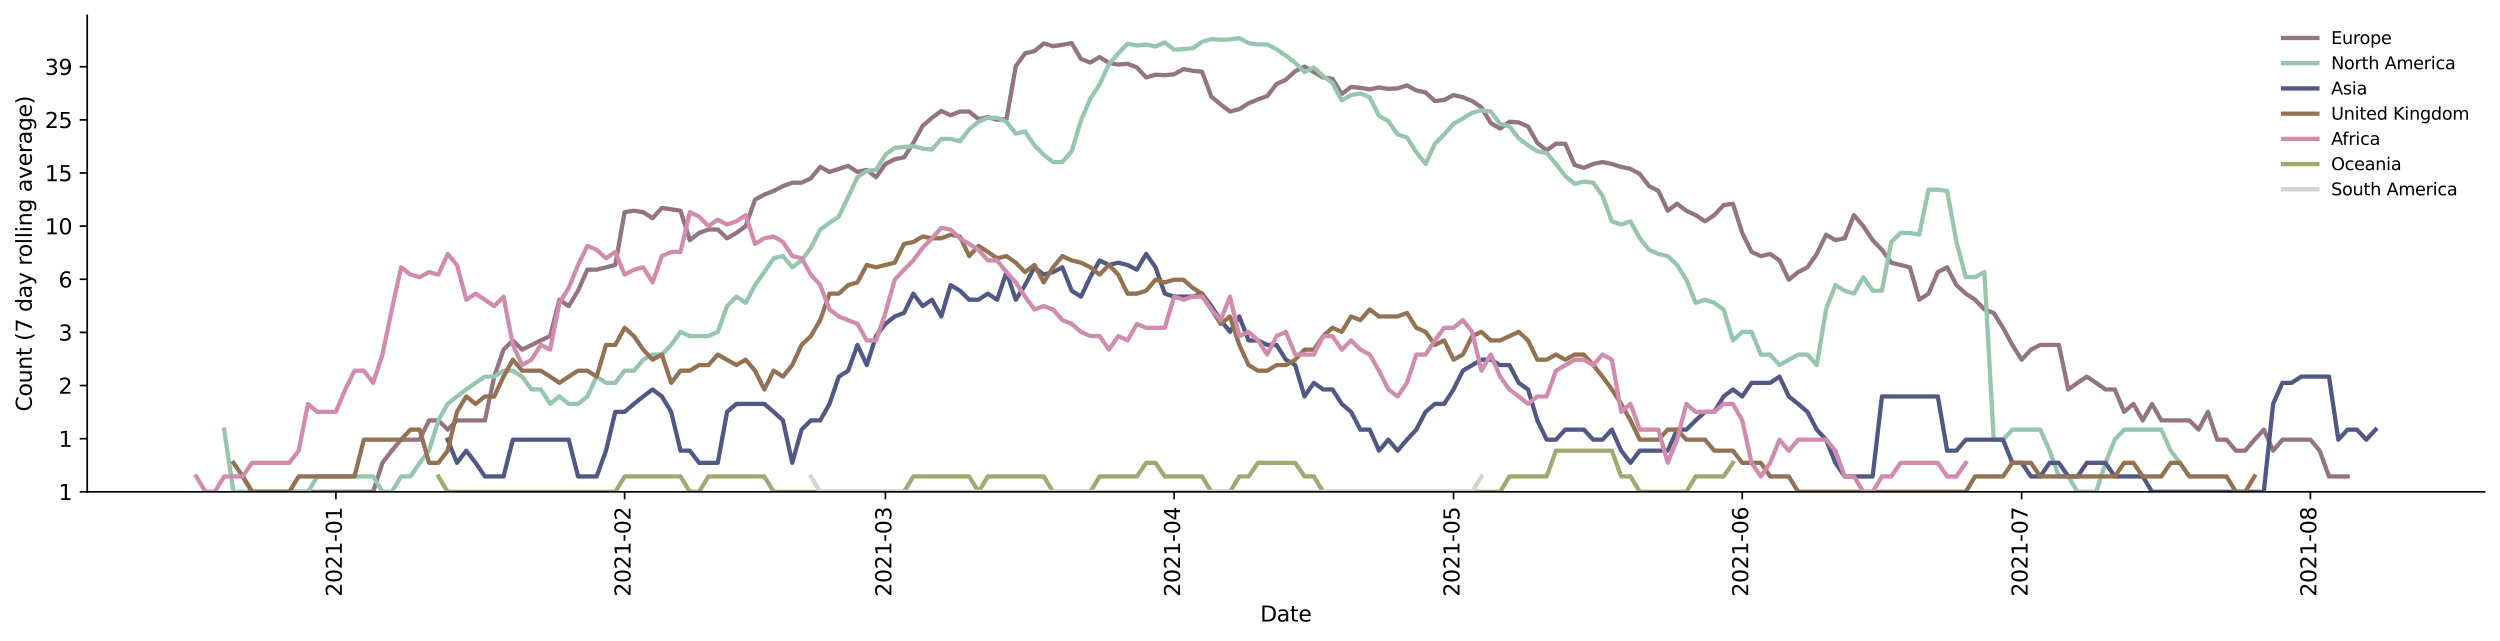 <?xml version="1.0" encoding="utf-8" standalone="no"?>
<!DOCTYPE svg PUBLIC "-//W3C//DTD SVG 1.1//EN"
  "http://www.w3.org/Graphics/SVG/1.1/DTD/svg11.dtd">
<svg height="298.621pt" version="1.1" viewBox="0 0 1163.803 298.621" width="1163.803pt" xmlns="http://www.w3.org/2000/svg" xmlns:xlink="http://www.w3.org/1999/xlink">
 <defs>
  <style type="text/css">*{stroke-linecap:butt;stroke-linejoin:round;}</style>
 </defs>
 <g id="figure_1">
  <g id="patch_1">
   <path d="M 0 298.621 
L 1163.803 298.621 
L 1163.803 0 
L 0 0 
z
" style="fill:#ffffff;"/>
  </g>
  <g id="axes_1">
   <g id="patch_2">
    <path d="M 40.603 228.96 
L 1156.603 228.96 
L 1156.603 7.2 
L 40.603 7.2 
z
" style="fill:#ffffff;"/>
   </g>
   <g id="matplotlib.axis_1">
    <g id="xtick_1">
     <g id="line2d_1">
      <defs>
       <path d="M 0 0 
L 0 3.5 
" id="mb7e68ff4e1" style="stroke:#000000;stroke-width:0.8;"/>
      </defs>
      <g>
       <use style="stroke:#000000;stroke-width:0.8;" x="156.365" xlink:href="#mb7e68ff4e1" y="228.96"/>
      </g>
     </g>
     <g id="text_1">
      <!-- 2021-01 -->
      <g transform="translate(159.125 277.743)rotate(-90)scale(0.1 -0.1)">
       <defs>
        <path d="M 1228 531 
L 3431 531 
L 3431 0 
L 469 0 
L 469 531 
Q 828 903 1448 1529 
Q 2069 2156 2228 2338 
Q 2531 2678 2651 2914 
Q 2772 3150 2772 3378 
Q 2772 3750 2511 3984 
Q 2250 4219 1831 4219 
Q 1534 4219 1204 4116 
Q 875 4013 500 3803 
L 500 4441 
Q 881 4594 1212 4672 
Q 1544 4750 1819 4750 
Q 2544 4750 2975 4387 
Q 3406 4025 3406 3419 
Q 3406 3131 3298 2873 
Q 3191 2616 2906 2266 
Q 2828 2175 2409 1742 
Q 1991 1309 1228 531 
z
" id="DejaVuSans-32" transform="scale(0.016)"/>
        <path d="M 2034 4250 
Q 1547 4250 1301 3770 
Q 1056 3291 1056 2328 
Q 1056 1369 1301 889 
Q 1547 409 2034 409 
Q 2525 409 2770 889 
Q 3016 1369 3016 2328 
Q 3016 3291 2770 3770 
Q 2525 4250 2034 4250 
z
M 2034 4750 
Q 2819 4750 3233 4129 
Q 3647 3509 3647 2328 
Q 3647 1150 3233 529 
Q 2819 -91 2034 -91 
Q 1250 -91 836 529 
Q 422 1150 422 2328 
Q 422 3509 836 4129 
Q 1250 4750 2034 4750 
z
" id="DejaVuSans-30" transform="scale(0.016)"/>
        <path d="M 794 531 
L 1825 531 
L 1825 4091 
L 703 3866 
L 703 4441 
L 1819 4666 
L 2450 4666 
L 2450 531 
L 3481 531 
L 3481 0 
L 794 0 
L 794 531 
z
" id="DejaVuSans-31" transform="scale(0.016)"/>
        <path d="M 313 2009 
L 1997 2009 
L 1997 1497 
L 313 1497 
L 313 2009 
z
" id="DejaVuSans-2d" transform="scale(0.016)"/>
       </defs>
       <use xlink:href="#DejaVuSans-32"/>
       <use x="63.623" xlink:href="#DejaVuSans-30"/>
       <use x="127.246" xlink:href="#DejaVuSans-32"/>
       <use x="190.869" xlink:href="#DejaVuSans-31"/>
       <use x="254.492" xlink:href="#DejaVuSans-2d"/>
       <use x="290.576" xlink:href="#DejaVuSans-30"/>
       <use x="354.199" xlink:href="#DejaVuSans-31"/>
      </g>
     </g>
    </g>
    <g id="xtick_2">
     <g id="line2d_2">
      <g>
       <use style="stroke:#000000;stroke-width:0.8;" x="290.771" xlink:href="#mb7e68ff4e1" y="228.96"/>
      </g>
     </g>
     <g id="text_2">
      <!-- 2021-02 -->
      <g transform="translate(293.53 277.743)rotate(-90)scale(0.1 -0.1)">
       <use xlink:href="#DejaVuSans-32"/>
       <use x="63.623" xlink:href="#DejaVuSans-30"/>
       <use x="127.246" xlink:href="#DejaVuSans-32"/>
       <use x="190.869" xlink:href="#DejaVuSans-31"/>
       <use x="254.492" xlink:href="#DejaVuSans-2d"/>
       <use x="290.576" xlink:href="#DejaVuSans-30"/>
       <use x="354.199" xlink:href="#DejaVuSans-32"/>
      </g>
     </g>
    </g>
    <g id="xtick_3">
     <g id="line2d_3">
      <g>
       <use style="stroke:#000000;stroke-width:0.8;" x="412.17" xlink:href="#mb7e68ff4e1" y="228.96"/>
      </g>
     </g>
     <g id="text_3">
      <!-- 2021-03 -->
      <g transform="translate(414.929 277.743)rotate(-90)scale(0.1 -0.1)">
       <defs>
        <path d="M 2597 2516 
Q 3050 2419 3304 2112 
Q 3559 1806 3559 1356 
Q 3559 666 3084 287 
Q 2609 -91 1734 -91 
Q 1441 -91 1130 -33 
Q 819 25 488 141 
L 488 750 
Q 750 597 1062 519 
Q 1375 441 1716 441 
Q 2309 441 2620 675 
Q 2931 909 2931 1356 
Q 2931 1769 2642 2001 
Q 2353 2234 1838 2234 
L 1294 2234 
L 1294 2753 
L 1863 2753 
Q 2328 2753 2575 2939 
Q 2822 3125 2822 3475 
Q 2822 3834 2567 4026 
Q 2313 4219 1838 4219 
Q 1578 4219 1281 4162 
Q 984 4106 628 3988 
L 628 4550 
Q 988 4650 1302 4700 
Q 1616 4750 1894 4750 
Q 2613 4750 3031 4423 
Q 3450 4097 3450 3541 
Q 3450 3153 3228 2886 
Q 3006 2619 2597 2516 
z
" id="DejaVuSans-33" transform="scale(0.016)"/>
       </defs>
       <use xlink:href="#DejaVuSans-32"/>
       <use x="63.623" xlink:href="#DejaVuSans-30"/>
       <use x="127.246" xlink:href="#DejaVuSans-32"/>
       <use x="190.869" xlink:href="#DejaVuSans-31"/>
       <use x="254.492" xlink:href="#DejaVuSans-2d"/>
       <use x="290.576" xlink:href="#DejaVuSans-30"/>
       <use x="354.199" xlink:href="#DejaVuSans-33"/>
      </g>
     </g>
    </g>
    <g id="xtick_4">
     <g id="line2d_4">
      <g>
       <use style="stroke:#000000;stroke-width:0.8;" x="546.575" xlink:href="#mb7e68ff4e1" y="228.96"/>
      </g>
     </g>
     <g id="text_4">
      <!-- 2021-04 -->
      <g transform="translate(549.335 277.743)rotate(-90)scale(0.1 -0.1)">
       <defs>
        <path d="M 2419 4116 
L 825 1625 
L 2419 1625 
L 2419 4116 
z
M 2253 4666 
L 3047 4666 
L 3047 1625 
L 3713 1625 
L 3713 1100 
L 3047 1100 
L 3047 0 
L 2419 0 
L 2419 1100 
L 313 1100 
L 313 1709 
L 2253 4666 
z
" id="DejaVuSans-34" transform="scale(0.016)"/>
       </defs>
       <use xlink:href="#DejaVuSans-32"/>
       <use x="63.623" xlink:href="#DejaVuSans-30"/>
       <use x="127.246" xlink:href="#DejaVuSans-32"/>
       <use x="190.869" xlink:href="#DejaVuSans-31"/>
       <use x="254.492" xlink:href="#DejaVuSans-2d"/>
       <use x="290.576" xlink:href="#DejaVuSans-30"/>
       <use x="354.199" xlink:href="#DejaVuSans-34"/>
      </g>
     </g>
    </g>
    <g id="xtick_5">
     <g id="line2d_5">
      <g>
       <use style="stroke:#000000;stroke-width:0.8;" x="676.645" xlink:href="#mb7e68ff4e1" y="228.96"/>
      </g>
     </g>
     <g id="text_5">
      <!-- 2021-05 -->
      <g transform="translate(679.404 277.743)rotate(-90)scale(0.1 -0.1)">
       <defs>
        <path d="M 691 4666 
L 3169 4666 
L 3169 4134 
L 1269 4134 
L 1269 2991 
Q 1406 3038 1543 3061 
Q 1681 3084 1819 3084 
Q 2600 3084 3056 2656 
Q 3513 2228 3513 1497 
Q 3513 744 3044 326 
Q 2575 -91 1722 -91 
Q 1428 -91 1123 -41 
Q 819 9 494 109 
L 494 744 
Q 775 591 1075 516 
Q 1375 441 1709 441 
Q 2250 441 2565 725 
Q 2881 1009 2881 1497 
Q 2881 1984 2565 2268 
Q 2250 2553 1709 2553 
Q 1456 2553 1204 2497 
Q 953 2441 691 2322 
L 691 4666 
z
" id="DejaVuSans-35" transform="scale(0.016)"/>
       </defs>
       <use xlink:href="#DejaVuSans-32"/>
       <use x="63.623" xlink:href="#DejaVuSans-30"/>
       <use x="127.246" xlink:href="#DejaVuSans-32"/>
       <use x="190.869" xlink:href="#DejaVuSans-31"/>
       <use x="254.492" xlink:href="#DejaVuSans-2d"/>
       <use x="290.576" xlink:href="#DejaVuSans-30"/>
       <use x="354.199" xlink:href="#DejaVuSans-35"/>
      </g>
     </g>
    </g>
    <g id="xtick_6">
     <g id="line2d_6">
      <g>
       <use style="stroke:#000000;stroke-width:0.8;" x="811.051" xlink:href="#mb7e68ff4e1" y="228.96"/>
      </g>
     </g>
     <g id="text_6">
      <!-- 2021-06 -->
      <g transform="translate(813.81 277.743)rotate(-90)scale(0.1 -0.1)">
       <defs>
        <path d="M 2113 2584 
Q 1688 2584 1439 2293 
Q 1191 2003 1191 1497 
Q 1191 994 1439 701 
Q 1688 409 2113 409 
Q 2538 409 2786 701 
Q 3034 994 3034 1497 
Q 3034 2003 2786 2293 
Q 2538 2584 2113 2584 
z
M 3366 4563 
L 3366 3988 
Q 3128 4100 2886 4159 
Q 2644 4219 2406 4219 
Q 1781 4219 1451 3797 
Q 1122 3375 1075 2522 
Q 1259 2794 1537 2939 
Q 1816 3084 2150 3084 
Q 2853 3084 3261 2657 
Q 3669 2231 3669 1497 
Q 3669 778 3244 343 
Q 2819 -91 2113 -91 
Q 1303 -91 875 529 
Q 447 1150 447 2328 
Q 447 3434 972 4092 
Q 1497 4750 2381 4750 
Q 2619 4750 2861 4703 
Q 3103 4656 3366 4563 
z
" id="DejaVuSans-36" transform="scale(0.016)"/>
       </defs>
       <use xlink:href="#DejaVuSans-32"/>
       <use x="63.623" xlink:href="#DejaVuSans-30"/>
       <use x="127.246" xlink:href="#DejaVuSans-32"/>
       <use x="190.869" xlink:href="#DejaVuSans-31"/>
       <use x="254.492" xlink:href="#DejaVuSans-2d"/>
       <use x="290.576" xlink:href="#DejaVuSans-30"/>
       <use x="354.199" xlink:href="#DejaVuSans-36"/>
      </g>
     </g>
    </g>
    <g id="xtick_7">
     <g id="line2d_7">
      <g>
       <use style="stroke:#000000;stroke-width:0.8;" x="941.121" xlink:href="#mb7e68ff4e1" y="228.96"/>
      </g>
     </g>
     <g id="text_7">
      <!-- 2021-07 -->
      <g transform="translate(943.88 277.743)rotate(-90)scale(0.1 -0.1)">
       <defs>
        <path d="M 525 4666 
L 3525 4666 
L 3525 4397 
L 1831 0 
L 1172 0 
L 2766 4134 
L 525 4134 
L 525 4666 
z
" id="DejaVuSans-37" transform="scale(0.016)"/>
       </defs>
       <use xlink:href="#DejaVuSans-32"/>
       <use x="63.623" xlink:href="#DejaVuSans-30"/>
       <use x="127.246" xlink:href="#DejaVuSans-32"/>
       <use x="190.869" xlink:href="#DejaVuSans-31"/>
       <use x="254.492" xlink:href="#DejaVuSans-2d"/>
       <use x="290.576" xlink:href="#DejaVuSans-30"/>
       <use x="354.199" xlink:href="#DejaVuSans-37"/>
      </g>
     </g>
    </g>
    <g id="xtick_8">
     <g id="line2d_8">
      <g>
       <use style="stroke:#000000;stroke-width:0.8;" x="1075.526" xlink:href="#mb7e68ff4e1" y="228.96"/>
      </g>
     </g>
     <g id="text_8">
      <!-- 2021-08 -->
      <g transform="translate(1078.286 277.743)rotate(-90)scale(0.1 -0.1)">
       <defs>
        <path d="M 2034 2216 
Q 1584 2216 1326 1975 
Q 1069 1734 1069 1313 
Q 1069 891 1326 650 
Q 1584 409 2034 409 
Q 2484 409 2743 651 
Q 3003 894 3003 1313 
Q 3003 1734 2745 1975 
Q 2488 2216 2034 2216 
z
M 1403 2484 
Q 997 2584 770 2862 
Q 544 3141 544 3541 
Q 544 4100 942 4425 
Q 1341 4750 2034 4750 
Q 2731 4750 3128 4425 
Q 3525 4100 3525 3541 
Q 3525 3141 3298 2862 
Q 3072 2584 2669 2484 
Q 3125 2378 3379 2068 
Q 3634 1759 3634 1313 
Q 3634 634 3220 271 
Q 2806 -91 2034 -91 
Q 1263 -91 848 271 
Q 434 634 434 1313 
Q 434 1759 690 2068 
Q 947 2378 1403 2484 
z
M 1172 3481 
Q 1172 3119 1398 2916 
Q 1625 2713 2034 2713 
Q 2441 2713 2670 2916 
Q 2900 3119 2900 3481 
Q 2900 3844 2670 4047 
Q 2441 4250 2034 4250 
Q 1625 4250 1398 4047 
Q 1172 3844 1172 3481 
z
" id="DejaVuSans-38" transform="scale(0.016)"/>
       </defs>
       <use xlink:href="#DejaVuSans-32"/>
       <use x="63.623" xlink:href="#DejaVuSans-30"/>
       <use x="127.246" xlink:href="#DejaVuSans-32"/>
       <use x="190.869" xlink:href="#DejaVuSans-31"/>
       <use x="254.492" xlink:href="#DejaVuSans-2d"/>
       <use x="290.576" xlink:href="#DejaVuSans-30"/>
       <use x="354.199" xlink:href="#DejaVuSans-38"/>
      </g>
     </g>
    </g>
    <g id="text_9">
     <!-- Date -->
     <g transform="translate(586.652 289.341)scale(0.1 -0.1)">
      <defs>
       <path d="M 1259 4147 
L 1259 519 
L 2022 519 
Q 2988 519 3436 956 
Q 3884 1394 3884 2338 
Q 3884 3275 3436 3711 
Q 2988 4147 2022 4147 
L 1259 4147 
z
M 628 4666 
L 1925 4666 
Q 3281 4666 3915 4102 
Q 4550 3538 4550 2338 
Q 4550 1131 3912 565 
Q 3275 0 1925 0 
L 628 0 
L 628 4666 
z
" id="DejaVuSans-44" transform="scale(0.016)"/>
       <path d="M 2194 1759 
Q 1497 1759 1228 1600 
Q 959 1441 959 1056 
Q 959 750 1161 570 
Q 1363 391 1709 391 
Q 2188 391 2477 730 
Q 2766 1069 2766 1631 
L 2766 1759 
L 2194 1759 
z
M 3341 1997 
L 3341 0 
L 2766 0 
L 2766 531 
Q 2569 213 2275 61 
Q 1981 -91 1556 -91 
Q 1019 -91 701 211 
Q 384 513 384 1019 
Q 384 1609 779 1909 
Q 1175 2209 1959 2209 
L 2766 2209 
L 2766 2266 
Q 2766 2663 2505 2880 
Q 2244 3097 1772 3097 
Q 1472 3097 1187 3025 
Q 903 2953 641 2809 
L 641 3341 
Q 956 3463 1253 3523 
Q 1550 3584 1831 3584 
Q 2591 3584 2966 3190 
Q 3341 2797 3341 1997 
z
" id="DejaVuSans-61" transform="scale(0.016)"/>
       <path d="M 1172 4494 
L 1172 3500 
L 2356 3500 
L 2356 3053 
L 1172 3053 
L 1172 1153 
Q 1172 725 1289 603 
Q 1406 481 1766 481 
L 2356 481 
L 2356 0 
L 1766 0 
Q 1100 0 847 248 
Q 594 497 594 1153 
L 594 3053 
L 172 3053 
L 172 3500 
L 594 3500 
L 594 4494 
L 1172 4494 
z
" id="DejaVuSans-74" transform="scale(0.016)"/>
       <path d="M 3597 1894 
L 3597 1613 
L 953 1613 
Q 991 1019 1311 708 
Q 1631 397 2203 397 
Q 2534 397 2845 478 
Q 3156 559 3463 722 
L 3463 178 
Q 3153 47 2828 -22 
Q 2503 -91 2169 -91 
Q 1331 -91 842 396 
Q 353 884 353 1716 
Q 353 2575 817 3079 
Q 1281 3584 2069 3584 
Q 2775 3584 3186 3129 
Q 3597 2675 3597 1894 
z
M 3022 2063 
Q 3016 2534 2758 2815 
Q 2500 3097 2075 3097 
Q 1594 3097 1305 2825 
Q 1016 2553 972 2059 
L 3022 2063 
z
" id="DejaVuSans-65" transform="scale(0.016)"/>
      </defs>
      <use xlink:href="#DejaVuSans-44"/>
      <use x="77.002" xlink:href="#DejaVuSans-61"/>
      <use x="138.281" xlink:href="#DejaVuSans-74"/>
      <use x="177.49" xlink:href="#DejaVuSans-65"/>
     </g>
    </g>
   </g>
   <g id="matplotlib.axis_2">
    <g id="ytick_1">
     <g id="line2d_9">
      <defs>
       <path d="M 0 0 
L -3.5 0 
" id="mda25cf5ded" style="stroke:#000000;stroke-width:0.8;"/>
      </defs>
      <g>
       <use style="stroke:#000000;stroke-width:0.8;" x="40.603" xlink:href="#mda25cf5ded" y="228.96"/>
      </g>
     </g>
     <g id="text_10">
      <!-- 1 -->
      <g transform="translate(27.241 232.759)scale(0.1 -0.1)">
       <use xlink:href="#DejaVuSans-31"/>
      </g>
     </g>
    </g>
    <g id="ytick_2">
     <g id="line2d_10">
      <g>
       <use style="stroke:#000000;stroke-width:0.8;" x="40.603" xlink:href="#mda25cf5ded" y="204.223"/>
      </g>
     </g>
     <g id="text_11">
      <!-- 1 -->
      <g transform="translate(27.241 208.022)scale(0.1 -0.1)">
       <use xlink:href="#DejaVuSans-31"/>
      </g>
     </g>
    </g>
    <g id="ytick_3">
     <g id="line2d_11">
      <g>
       <use style="stroke:#000000;stroke-width:0.8;" x="40.603" xlink:href="#mda25cf5ded" y="179.486"/>
      </g>
     </g>
     <g id="text_12">
      <!-- 2 -->
      <g transform="translate(27.241 183.285)scale(0.1 -0.1)">
       <use xlink:href="#DejaVuSans-32"/>
      </g>
     </g>
    </g>
    <g id="ytick_4">
     <g id="line2d_12">
      <g>
       <use style="stroke:#000000;stroke-width:0.8;" x="40.603" xlink:href="#mda25cf5ded" y="154.749"/>
      </g>
     </g>
     <g id="text_13">
      <!-- 3 -->
      <g transform="translate(27.241 158.549)scale(0.1 -0.1)">
       <use xlink:href="#DejaVuSans-33"/>
      </g>
     </g>
    </g>
    <g id="ytick_5">
     <g id="line2d_13">
      <g>
       <use style="stroke:#000000;stroke-width:0.8;" x="40.603" xlink:href="#mda25cf5ded" y="130.012"/>
      </g>
     </g>
     <g id="text_14">
      <!-- 6 -->
      <g transform="translate(27.241 133.812)scale(0.1 -0.1)">
       <use xlink:href="#DejaVuSans-36"/>
      </g>
     </g>
    </g>
    <g id="ytick_6">
     <g id="line2d_14">
      <g>
       <use style="stroke:#000000;stroke-width:0.8;" x="40.603" xlink:href="#mda25cf5ded" y="105.275"/>
      </g>
     </g>
     <g id="text_15">
      <!-- 10 -->
      <g transform="translate(20.878 109.075)scale(0.1 -0.1)">
       <use xlink:href="#DejaVuSans-31"/>
       <use x="63.623" xlink:href="#DejaVuSans-30"/>
      </g>
     </g>
    </g>
    <g id="ytick_7">
     <g id="line2d_15">
      <g>
       <use style="stroke:#000000;stroke-width:0.8;" x="40.603" xlink:href="#mda25cf5ded" y="80.539"/>
      </g>
     </g>
     <g id="text_16">
      <!-- 15 -->
      <g transform="translate(20.878 84.338)scale(0.1 -0.1)">
       <use xlink:href="#DejaVuSans-31"/>
       <use x="63.623" xlink:href="#DejaVuSans-35"/>
      </g>
     </g>
    </g>
    <g id="ytick_8">
     <g id="line2d_16">
      <g>
       <use style="stroke:#000000;stroke-width:0.8;" x="40.603" xlink:href="#mda25cf5ded" y="55.802"/>
      </g>
     </g>
     <g id="text_17">
      <!-- 25 -->
      <g transform="translate(20.878 59.601)scale(0.1 -0.1)">
       <use xlink:href="#DejaVuSans-32"/>
       <use x="63.623" xlink:href="#DejaVuSans-35"/>
      </g>
     </g>
    </g>
    <g id="ytick_9">
     <g id="line2d_17">
      <g>
       <use style="stroke:#000000;stroke-width:0.8;" x="40.603" xlink:href="#mda25cf5ded" y="31.065"/>
      </g>
     </g>
     <g id="text_18">
      <!-- 39 -->
      <g transform="translate(20.878 34.864)scale(0.1 -0.1)">
       <defs>
        <path d="M 703 97 
L 703 672 
Q 941 559 1184 500 
Q 1428 441 1663 441 
Q 2288 441 2617 861 
Q 2947 1281 2994 2138 
Q 2813 1869 2534 1725 
Q 2256 1581 1919 1581 
Q 1219 1581 811 2004 
Q 403 2428 403 3163 
Q 403 3881 828 4315 
Q 1253 4750 1959 4750 
Q 2769 4750 3195 4129 
Q 3622 3509 3622 2328 
Q 3622 1225 3098 567 
Q 2575 -91 1691 -91 
Q 1453 -91 1209 -44 
Q 966 3 703 97 
z
M 1959 2075 
Q 2384 2075 2632 2365 
Q 2881 2656 2881 3163 
Q 2881 3666 2632 3958 
Q 2384 4250 1959 4250 
Q 1534 4250 1286 3958 
Q 1038 3666 1038 3163 
Q 1038 2656 1286 2365 
Q 1534 2075 1959 2075 
z
" id="DejaVuSans-39" transform="scale(0.016)"/>
       </defs>
       <use xlink:href="#DejaVuSans-33"/>
       <use x="63.623" xlink:href="#DejaVuSans-39"/>
      </g>
     </g>
    </g>
    <g id="text_19">
     <!-- Count (7 day rolling average) -->
     <g transform="translate(14.798 191.548)rotate(-90)scale(0.1 -0.1)">
      <defs>
       <path d="M 4122 4306 
L 4122 3641 
Q 3803 3938 3442 4084 
Q 3081 4231 2675 4231 
Q 1875 4231 1450 3742 
Q 1025 3253 1025 2328 
Q 1025 1406 1450 917 
Q 1875 428 2675 428 
Q 3081 428 3442 575 
Q 3803 722 4122 1019 
L 4122 359 
Q 3791 134 3420 21 
Q 3050 -91 2638 -91 
Q 1578 -91 968 557 
Q 359 1206 359 2328 
Q 359 3453 968 4101 
Q 1578 4750 2638 4750 
Q 3056 4750 3426 4639 
Q 3797 4528 4122 4306 
z
" id="DejaVuSans-43" transform="scale(0.016)"/>
       <path d="M 1959 3097 
Q 1497 3097 1228 2736 
Q 959 2375 959 1747 
Q 959 1119 1226 758 
Q 1494 397 1959 397 
Q 2419 397 2687 759 
Q 2956 1122 2956 1747 
Q 2956 2369 2687 2733 
Q 2419 3097 1959 3097 
z
M 1959 3584 
Q 2709 3584 3137 3096 
Q 3566 2609 3566 1747 
Q 3566 888 3137 398 
Q 2709 -91 1959 -91 
Q 1206 -91 779 398 
Q 353 888 353 1747 
Q 353 2609 779 3096 
Q 1206 3584 1959 3584 
z
" id="DejaVuSans-6f" transform="scale(0.016)"/>
       <path d="M 544 1381 
L 544 3500 
L 1119 3500 
L 1119 1403 
Q 1119 906 1312 657 
Q 1506 409 1894 409 
Q 2359 409 2629 706 
Q 2900 1003 2900 1516 
L 2900 3500 
L 3475 3500 
L 3475 0 
L 2900 0 
L 2900 538 
Q 2691 219 2414 64 
Q 2138 -91 1772 -91 
Q 1169 -91 856 284 
Q 544 659 544 1381 
z
M 1991 3584 
L 1991 3584 
z
" id="DejaVuSans-75" transform="scale(0.016)"/>
       <path d="M 3513 2113 
L 3513 0 
L 2938 0 
L 2938 2094 
Q 2938 2591 2744 2837 
Q 2550 3084 2163 3084 
Q 1697 3084 1428 2787 
Q 1159 2491 1159 1978 
L 1159 0 
L 581 0 
L 581 3500 
L 1159 3500 
L 1159 2956 
Q 1366 3272 1645 3428 
Q 1925 3584 2291 3584 
Q 2894 3584 3203 3211 
Q 3513 2838 3513 2113 
z
" id="DejaVuSans-6e" transform="scale(0.016)"/>
       <path id="DejaVuSans-20" transform="scale(0.016)"/>
       <path d="M 1984 4856 
Q 1566 4138 1362 3434 
Q 1159 2731 1159 2009 
Q 1159 1288 1364 580 
Q 1569 -128 1984 -844 
L 1484 -844 
Q 1016 -109 783 600 
Q 550 1309 550 2009 
Q 550 2706 781 3412 
Q 1013 4119 1484 4856 
L 1984 4856 
z
" id="DejaVuSans-28" transform="scale(0.016)"/>
       <path d="M 2906 2969 
L 2906 4863 
L 3481 4863 
L 3481 0 
L 2906 0 
L 2906 525 
Q 2725 213 2448 61 
Q 2172 -91 1784 -91 
Q 1150 -91 751 415 
Q 353 922 353 1747 
Q 353 2572 751 3078 
Q 1150 3584 1784 3584 
Q 2172 3584 2448 3432 
Q 2725 3281 2906 2969 
z
M 947 1747 
Q 947 1113 1208 752 
Q 1469 391 1925 391 
Q 2381 391 2643 752 
Q 2906 1113 2906 1747 
Q 2906 2381 2643 2742 
Q 2381 3103 1925 3103 
Q 1469 3103 1208 2742 
Q 947 2381 947 1747 
z
" id="DejaVuSans-64" transform="scale(0.016)"/>
       <path d="M 2059 -325 
Q 1816 -950 1584 -1140 
Q 1353 -1331 966 -1331 
L 506 -1331 
L 506 -850 
L 844 -850 
Q 1081 -850 1212 -737 
Q 1344 -625 1503 -206 
L 1606 56 
L 191 3500 
L 800 3500 
L 1894 763 
L 2988 3500 
L 3597 3500 
L 2059 -325 
z
" id="DejaVuSans-79" transform="scale(0.016)"/>
       <path d="M 2631 2963 
Q 2534 3019 2420 3045 
Q 2306 3072 2169 3072 
Q 1681 3072 1420 2755 
Q 1159 2438 1159 1844 
L 1159 0 
L 581 0 
L 581 3500 
L 1159 3500 
L 1159 2956 
Q 1341 3275 1631 3429 
Q 1922 3584 2338 3584 
Q 2397 3584 2469 3576 
Q 2541 3569 2628 3553 
L 2631 2963 
z
" id="DejaVuSans-72" transform="scale(0.016)"/>
       <path d="M 603 4863 
L 1178 4863 
L 1178 0 
L 603 0 
L 603 4863 
z
" id="DejaVuSans-6c" transform="scale(0.016)"/>
       <path d="M 603 3500 
L 1178 3500 
L 1178 0 
L 603 0 
L 603 3500 
z
M 603 4863 
L 1178 4863 
L 1178 4134 
L 603 4134 
L 603 4863 
z
" id="DejaVuSans-69" transform="scale(0.016)"/>
       <path d="M 2906 1791 
Q 2906 2416 2648 2759 
Q 2391 3103 1925 3103 
Q 1463 3103 1205 2759 
Q 947 2416 947 1791 
Q 947 1169 1205 825 
Q 1463 481 1925 481 
Q 2391 481 2648 825 
Q 2906 1169 2906 1791 
z
M 3481 434 
Q 3481 -459 3084 -895 
Q 2688 -1331 1869 -1331 
Q 1566 -1331 1297 -1286 
Q 1028 -1241 775 -1147 
L 775 -588 
Q 1028 -725 1275 -790 
Q 1522 -856 1778 -856 
Q 2344 -856 2625 -561 
Q 2906 -266 2906 331 
L 2906 616 
Q 2728 306 2450 153 
Q 2172 0 1784 0 
Q 1141 0 747 490 
Q 353 981 353 1791 
Q 353 2603 747 3093 
Q 1141 3584 1784 3584 
Q 2172 3584 2450 3431 
Q 2728 3278 2906 2969 
L 2906 3500 
L 3481 3500 
L 3481 434 
z
" id="DejaVuSans-67" transform="scale(0.016)"/>
       <path d="M 191 3500 
L 800 3500 
L 1894 563 
L 2988 3500 
L 3597 3500 
L 2284 0 
L 1503 0 
L 191 3500 
z
" id="DejaVuSans-76" transform="scale(0.016)"/>
       <path d="M 513 4856 
L 1013 4856 
Q 1481 4119 1714 3412 
Q 1947 2706 1947 2009 
Q 1947 1309 1714 600 
Q 1481 -109 1013 -844 
L 513 -844 
Q 928 -128 1133 580 
Q 1338 1288 1338 2009 
Q 1338 2731 1133 3434 
Q 928 4138 513 4856 
z
" id="DejaVuSans-29" transform="scale(0.016)"/>
      </defs>
      <use xlink:href="#DejaVuSans-43"/>
      <use x="69.824" xlink:href="#DejaVuSans-6f"/>
      <use x="131.006" xlink:href="#DejaVuSans-75"/>
      <use x="194.385" xlink:href="#DejaVuSans-6e"/>
      <use x="257.764" xlink:href="#DejaVuSans-74"/>
      <use x="296.973" xlink:href="#DejaVuSans-20"/>
      <use x="328.76" xlink:href="#DejaVuSans-28"/>
      <use x="367.773" xlink:href="#DejaVuSans-37"/>
      <use x="431.396" xlink:href="#DejaVuSans-20"/>
      <use x="463.184" xlink:href="#DejaVuSans-64"/>
      <use x="526.66" xlink:href="#DejaVuSans-61"/>
      <use x="587.939" xlink:href="#DejaVuSans-79"/>
      <use x="647.119" xlink:href="#DejaVuSans-20"/>
      <use x="678.906" xlink:href="#DejaVuSans-72"/>
      <use x="717.77" xlink:href="#DejaVuSans-6f"/>
      <use x="778.951" xlink:href="#DejaVuSans-6c"/>
      <use x="806.734" xlink:href="#DejaVuSans-6c"/>
      <use x="834.518" xlink:href="#DejaVuSans-69"/>
      <use x="862.301" xlink:href="#DejaVuSans-6e"/>
      <use x="925.68" xlink:href="#DejaVuSans-67"/>
      <use x="989.156" xlink:href="#DejaVuSans-20"/>
      <use x="1020.943" xlink:href="#DejaVuSans-61"/>
      <use x="1082.223" xlink:href="#DejaVuSans-76"/>
      <use x="1141.402" xlink:href="#DejaVuSans-65"/>
      <use x="1202.926" xlink:href="#DejaVuSans-72"/>
      <use x="1244.039" xlink:href="#DejaVuSans-61"/>
      <use x="1305.318" xlink:href="#DejaVuSans-67"/>
      <use x="1368.795" xlink:href="#DejaVuSans-65"/>
      <use x="1430.318" xlink:href="#DejaVuSans-29"/>
     </g>
    </g>
   </g>
   <g id="line2d_18">
    <path clip-path="url(#pd980302472)" d="M 113.009 221.787 
L 117.344 228.96 
L 173.708 228.96 
L 178.044 215.461 
L 182.379 209.801 
L 186.715 204.681 
L 195.386 204.681 
L 199.722 195.708 
L 204.058 195.708 
L 208.393 200.008 
L 212.729 195.708 
L 225.736 195.708 
L 230.072 175.324 
L 234.407 162.775 
L 238.743 158.475 
L 243.079 162.775 
L 251.75 158.475 
L 256.086 156.448 
L 260.421 139.523 
L 264.757 142.508 
L 269.093 135.336 
L 273.428 125.542 
L 277.764 125.542 
L 286.435 123.349 
L 290.771 98.778 
L 295.107 98.103 
L 299.442 98.778 
L 303.778 101.569 
L 308.114 96.776 
L 316.785 98.103 
L 321.121 111.794 
L 325.456 108.436 
L 329.792 106.833 
L 334.128 106.833 
L 338.463 110.935 
L 342.799 108.436 
L 347.135 105.275 
L 351.47 92.983 
L 355.806 90.595 
L 360.142 88.872 
L 364.477 86.656 
L 368.813 85.053 
L 373.149 85.053 
L 377.484 82.987 
L 381.82 77.683 
L 386.156 80.029 
L 394.827 77.226 
L 399.163 80.029 
L 403.498 79.078 
L 407.834 82.482 
L 412.17 76.323 
L 416.505 74.13 
L 420.841 73.278 
L 425.177 66.53 
L 429.512 58.57 
L 433.848 54.842 
L 438.184 51.639 
L 442.519 53.655 
L 446.855 51.922 
L 451.191 51.922 
L 455.526 55.446 
L 459.862 54.543 
L 464.198 55.75 
L 468.533 55.446 
L 472.869 30.81 
L 477.205 24.825 
L 481.54 23.805 
L 485.876 20.223 
L 490.212 21.498 
L 494.547 20.857 
L 498.883 20.066 
L 503.219 27.463 
L 507.554 29.111 
L 511.89 26.57 
L 516.226 29.297 
L 520.561 30.048 
L 524.897 29.671 
L 529.232 31.389 
L 533.568 36.045 
L 537.904 34.791 
L 542.239 34.998 
L 546.575 34.585 
L 550.911 32.17 
L 555.246 32.963 
L 559.582 33.364 
L 563.918 44.999 
L 568.253 48.616 
L 572.589 51.922 
L 576.925 50.797 
L 581.26 48.084 
L 585.596 46.263 
L 589.932 44.75 
L 594.267 39.09 
L 598.603 37.113 
L 602.939 33.163 
L 607.274 31.002 
L 615.946 36.045 
L 620.281 36.683 
L 624.617 43.764 
L 628.953 40.45 
L 633.288 40.911 
L 637.624 41.61 
L 641.96 40.68 
L 646.295 41.376 
L 650.631 41.143 
L 654.967 39.766 
L 659.302 42.082 
L 663.638 43.037 
L 667.974 47.036 
L 672.309 46.519 
L 676.645 44.255 
L 680.981 45.249 
L 685.316 47.036 
L 689.652 49.969 
L 693.988 57.298 
L 698.323 59.872 
L 702.659 56.674 
L 706.995 56.985 
L 711.33 58.893 
L 715.666 66.53 
L 720.002 69.996 
L 724.337 66.904 
L 728.673 66.904 
L 733.009 76.773 
L 737.344 78.144 
L 741.68 76.323 
L 746.016 75.435 
L 750.351 76.323 
L 754.687 77.683 
L 759.023 78.609 
L 763.358 80.997 
L 767.694 86.656 
L 772.03 88.872 
L 776.365 98.103 
L 780.701 94.846 
L 785.037 98.103 
L 789.372 100.156 
L 793.708 103.021 
L 798.044 100.156 
L 802.379 95.482 
L 806.715 94.846 
L 811.051 108.436 
L 815.386 117.262 
L 819.722 119.215 
L 824.058 118.23 
L 828.393 121.242 
L 832.729 130.216 
L 837.065 126.673 
L 841.4 124.434 
L 845.736 118.23 
L 850.072 109.256 
L 854.407 111.794 
L 858.743 110.935 
L 863.079 100.156 
L 867.414 105.275 
L 871.75 111.794 
L 876.086 116.311 
L 880.421 122.286 
L 889.093 124.434 
L 893.428 139.523 
L 897.764 136.695 
L 902.1 126.673 
L 906.435 124.434 
L 910.771 132.715 
L 915.107 136.695 
L 919.442 139.523 
L 923.778 144.065 
L 928.114 145.669 
L 932.449 152.61 
L 936.785 160.582 
L 941.121 167.449 
L 945.456 162.775 
L 949.792 160.582 
L 958.463 160.582 
L 962.799 181.298 
L 967.135 178.228 
L 971.47 175.324 
L 975.806 178.228 
L 980.142 181.298 
L 984.477 181.298 
L 988.813 191.727 
L 993.149 188.021 
L 997.484 195.708 
L 1001.82 188.021 
L 1006.156 195.708 
L 1019.163 195.708 
L 1023.498 200.008 
L 1027.834 191.727 
L 1032.17 204.681 
L 1036.505 204.681 
L 1040.841 209.801 
L 1045.177 209.801 
L 1049.512 204.681 
L 1053.848 200.008 
L 1058.184 209.801 
L 1062.519 204.681 
L 1075.526 204.681 
L 1079.862 209.801 
L 1084.198 221.787 
L 1092.869 221.787 
L 1092.869 221.787 
" style="fill:none;stroke:#947383;stroke-linecap:square;stroke-width:2;"/>
   </g>
   <g id="line2d_19">
    <path clip-path="url(#pd980302472)" d="M 104.337 200.008 
L 108.673 228.96 
L 143.358 228.96 
L 147.694 221.787 
L 173.708 221.787 
L 178.044 228.96 
L 182.379 228.96 
L 186.715 221.787 
L 191.051 221.787 
L 195.386 215.461 
L 199.722 209.801 
L 204.058 195.708 
L 208.393 188.021 
L 212.729 184.555 
L 217.065 181.298 
L 221.4 178.228 
L 225.736 175.324 
L 230.072 175.324 
L 234.407 172.568 
L 238.743 172.568 
L 243.079 175.324 
L 247.414 181.298 
L 251.75 181.298 
L 256.086 188.021 
L 260.421 184.555 
L 264.757 188.021 
L 269.093 188.021 
L 273.428 184.555 
L 277.764 175.324 
L 282.1 178.228 
L 286.435 178.228 
L 290.771 172.568 
L 295.107 172.568 
L 299.442 167.449 
L 303.778 165.061 
L 308.114 165.061 
L 312.449 160.582 
L 316.785 154.494 
L 321.121 156.448 
L 329.792 156.448 
L 334.128 154.494 
L 338.463 142.508 
L 342.799 138.091 
L 347.135 140.995 
L 351.47 132.715 
L 355.806 126.673 
L 360.142 120.219 
L 364.477 119.215 
L 368.813 124.434 
L 373.149 121.242 
L 377.484 115.377 
L 381.82 106.833 
L 386.156 103.762 
L 390.491 100.858 
L 399.163 82.482 
L 403.498 79.552 
L 407.834 79.078 
L 412.17 72.023 
L 416.505 68.816 
L 425.177 68.043 
L 429.512 69.206 
L 433.848 69.6 
L 438.184 64.696 
L 442.519 64.696 
L 446.855 65.789 
L 451.191 60.203 
L 455.526 56.674 
L 459.862 54.842 
L 464.198 54.842 
L 468.533 56.674 
L 472.869 62.23 
L 477.205 61.207 
L 481.54 67.66 
L 485.876 72.023 
L 490.212 75.435 
L 494.547 75.435 
L 498.883 70.396 
L 503.219 56.056 
L 507.554 46.008 
L 511.89 39.315 
L 516.226 29.859 
L 520.561 24.825 
L 524.897 20.381 
L 529.232 21.177 
L 533.568 20.698 
L 537.904 21.66 
L 542.239 19.753 
L 546.575 23.136 
L 555.246 22.475 
L 559.582 19.441 
L 563.918 18.213 
L 568.253 18.518 
L 572.589 18.365 
L 576.925 17.76 
L 581.26 20.066 
L 585.596 20.698 
L 589.932 20.698 
L 594.267 22.97 
L 598.603 25.865 
L 602.939 29.297 
L 607.274 33.565 
L 611.61 31.389 
L 615.946 35.414 
L 620.281 38.644 
L 624.617 46.777 
L 628.953 44.255 
L 633.288 43.521 
L 637.624 45.249 
L 641.96 53.95 
L 646.295 56.364 
L 650.631 62.575 
L 654.967 63.98 
L 659.302 70.798 
L 663.638 76.323 
L 667.974 66.904 
L 672.309 62.575 
L 676.645 57.614 
L 680.981 55.143 
L 685.316 52.494 
L 689.652 51.357 
L 693.988 51.922 
L 698.323 57.614 
L 702.659 58.893 
L 706.995 64.337 
L 711.33 67.66 
L 715.666 70.396 
L 720.002 71.203 
L 724.337 76.323 
L 728.673 81.983 
L 733.009 85.582 
L 737.344 84.529 
L 741.68 85.053 
L 746.016 91.182 
L 750.351 103.021 
L 754.687 104.514 
L 759.023 103.021 
L 763.358 110.935 
L 767.694 116.311 
L 772.03 118.23 
L 776.365 119.215 
L 780.701 123.349 
L 785.037 130.216 
L 789.372 140.995 
L 793.708 139.523 
L 798.044 140.995 
L 802.379 144.065 
L 806.715 158.475 
L 811.051 154.494 
L 815.386 154.494 
L 819.722 165.061 
L 824.058 165.061 
L 828.393 169.947 
L 837.065 165.061 
L 841.4 165.061 
L 845.736 169.947 
L 850.072 144.065 
L 854.407 132.715 
L 858.743 135.336 
L 863.079 136.695 
L 867.414 129.009 
L 871.75 135.336 
L 876.086 135.336 
L 880.421 112.668 
L 884.757 108.436 
L 889.093 108.436 
L 893.428 109.256 
L 897.764 88.309 
L 902.1 88.309 
L 906.435 88.872 
L 910.771 112.668 
L 915.107 129.009 
L 919.442 129.009 
L 923.778 126.673 
L 928.114 204.681 
L 932.449 204.681 
L 936.785 200.008 
L 949.792 200.008 
L 954.128 209.801 
L 958.463 221.787 
L 962.799 221.787 
L 967.135 228.96 
L 975.806 228.96 
L 980.142 215.461 
L 984.477 204.681 
L 988.813 200.008 
L 1006.156 200.008 
L 1010.491 209.801 
L 1014.827 215.461 
L 1014.827 215.461 
" style="fill:none;stroke:#96c6ad;stroke-linecap:square;stroke-width:2;"/>
   </g>
   <g id="line2d_20">
    <path clip-path="url(#pd980302472)" d="M 208.393 204.681 
L 212.729 215.461 
L 217.065 209.801 
L 221.4 215.461 
L 225.736 221.787 
L 234.407 221.787 
L 238.743 204.681 
L 264.757 204.681 
L 269.093 221.787 
L 277.764 221.787 
L 282.1 209.801 
L 286.435 191.727 
L 290.771 191.727 
L 295.107 188.021 
L 299.442 184.555 
L 303.778 181.298 
L 308.114 184.555 
L 312.449 191.727 
L 316.785 209.801 
L 321.121 209.801 
L 325.456 215.461 
L 334.128 215.461 
L 338.463 191.727 
L 342.799 188.021 
L 355.806 188.021 
L 360.142 191.727 
L 364.477 195.708 
L 368.813 215.461 
L 373.149 200.008 
L 377.484 195.708 
L 381.82 195.708 
L 386.156 188.021 
L 390.491 175.324 
L 394.827 172.568 
L 399.163 160.582 
L 403.498 169.947 
L 407.834 156.448 
L 412.17 150.789 
L 416.505 147.322 
L 420.841 145.669 
L 425.177 136.695 
L 429.512 142.508 
L 433.848 139.523 
L 438.184 147.322 
L 442.519 132.715 
L 446.855 135.336 
L 451.191 139.523 
L 455.526 139.523 
L 459.862 136.695 
L 464.198 139.523 
L 468.533 126.673 
L 472.869 139.523 
L 477.205 132.715 
L 481.54 124.434 
L 485.876 127.828 
L 490.212 126.673 
L 494.547 124.434 
L 498.883 135.336 
L 503.219 138.091 
L 507.554 129.009 
L 511.89 121.242 
L 516.226 123.349 
L 520.561 122.286 
L 524.897 123.349 
L 529.232 125.542 
L 533.568 118.23 
L 537.904 124.434 
L 542.239 136.695 
L 546.575 138.091 
L 555.246 138.091 
L 559.582 136.695 
L 563.918 142.508 
L 568.253 149.027 
L 572.589 154.494 
L 576.925 147.322 
L 581.26 158.475 
L 585.596 158.475 
L 589.932 160.582 
L 594.267 160.582 
L 598.603 167.449 
L 602.939 169.947 
L 607.274 184.555 
L 611.61 178.228 
L 615.946 181.298 
L 620.281 181.298 
L 624.617 188.021 
L 628.953 191.727 
L 633.288 200.008 
L 637.624 200.008 
L 641.96 209.801 
L 646.295 204.681 
L 650.631 209.801 
L 654.967 204.681 
L 659.302 200.008 
L 663.638 191.727 
L 667.974 188.021 
L 672.309 188.021 
L 676.645 181.298 
L 680.981 172.568 
L 689.652 167.449 
L 693.988 167.449 
L 698.323 169.947 
L 702.659 169.947 
L 706.995 178.228 
L 711.33 181.298 
L 715.666 195.708 
L 720.002 204.681 
L 724.337 204.681 
L 728.673 200.008 
L 737.344 200.008 
L 741.68 204.681 
L 746.016 204.681 
L 750.351 200.008 
L 754.687 209.801 
L 759.023 215.461 
L 763.358 209.801 
L 776.365 209.801 
L 780.701 200.008 
L 785.037 200.008 
L 789.372 195.708 
L 793.708 191.727 
L 798.044 191.727 
L 802.379 184.555 
L 806.715 181.298 
L 811.051 184.555 
L 815.386 178.228 
L 824.058 178.228 
L 828.393 175.324 
L 832.729 184.555 
L 837.065 188.021 
L 841.4 191.727 
L 845.736 200.008 
L 850.072 204.681 
L 854.407 215.461 
L 858.743 221.787 
L 871.75 221.787 
L 876.086 184.555 
L 902.1 184.555 
L 906.435 209.801 
L 910.771 209.801 
L 915.107 204.681 
L 932.449 204.681 
L 936.785 215.461 
L 941.121 215.461 
L 945.456 221.787 
L 949.792 221.787 
L 954.128 215.461 
L 958.463 215.461 
L 962.799 221.787 
L 967.135 221.787 
L 971.47 215.461 
L 980.142 215.461 
L 984.477 221.787 
L 997.484 221.787 
L 1001.82 228.96 
L 1053.848 228.96 
L 1058.184 188.021 
L 1062.519 178.228 
L 1066.855 178.228 
L 1071.191 175.324 
L 1084.198 175.324 
L 1088.533 204.681 
L 1092.869 200.008 
L 1097.205 200.008 
L 1101.54 204.681 
L 1105.876 200.008 
L 1105.876 200.008 
" style="fill:none;stroke:#525886;stroke-linecap:square;stroke-width:2;"/>
   </g>
   <g id="line2d_21">
    <path clip-path="url(#pd980302472)" d="M 108.673 215.461 
L 113.009 221.787 
L 117.344 228.96 
L 134.687 228.96 
L 139.023 221.787 
L 165.037 221.787 
L 169.372 204.681 
L 186.715 204.681 
L 191.051 200.008 
L 195.386 200.008 
L 199.722 215.461 
L 204.058 215.461 
L 208.393 209.801 
L 212.729 191.727 
L 217.065 184.555 
L 221.4 188.021 
L 225.736 184.555 
L 230.072 184.555 
L 234.407 175.324 
L 238.743 167.449 
L 243.079 172.568 
L 251.75 172.568 
L 256.086 175.324 
L 260.421 178.228 
L 264.757 175.324 
L 269.093 172.568 
L 273.428 172.568 
L 277.764 175.324 
L 282.1 160.582 
L 286.435 160.582 
L 290.771 152.61 
L 295.107 156.448 
L 299.442 162.775 
L 303.778 167.449 
L 308.114 165.061 
L 312.449 178.228 
L 316.785 172.568 
L 321.121 172.568 
L 325.456 169.947 
L 329.792 169.947 
L 334.128 165.061 
L 342.799 169.947 
L 347.135 167.449 
L 351.47 172.568 
L 355.806 181.298 
L 360.142 172.568 
L 364.477 175.324 
L 368.813 169.947 
L 373.149 160.582 
L 377.484 156.448 
L 381.82 149.027 
L 386.156 136.695 
L 390.491 136.695 
L 394.827 132.715 
L 399.163 131.451 
L 403.498 123.349 
L 407.834 124.434 
L 416.505 122.286 
L 420.841 113.556 
L 425.177 112.668 
L 429.512 110.089 
L 433.848 110.935 
L 438.184 110.935 
L 442.519 109.256 
L 446.855 110.089 
L 451.191 119.215 
L 455.526 114.459 
L 459.862 117.262 
L 464.198 120.219 
L 468.533 119.215 
L 472.869 122.286 
L 477.205 126.673 
L 481.54 123.349 
L 485.876 131.451 
L 490.212 124.434 
L 494.547 119.215 
L 498.883 121.242 
L 503.219 122.286 
L 507.554 124.434 
L 511.89 127.828 
L 516.226 123.349 
L 520.561 127.828 
L 524.897 136.695 
L 529.232 136.695 
L 533.568 135.336 
L 537.904 130.216 
L 542.239 131.451 
L 546.575 130.216 
L 550.911 130.216 
L 555.246 134.009 
L 559.582 136.695 
L 563.918 144.065 
L 568.253 150.789 
L 572.589 147.322 
L 576.925 160.582 
L 581.26 169.947 
L 585.596 172.568 
L 589.932 172.568 
L 594.267 169.947 
L 598.603 169.947 
L 602.939 167.449 
L 607.274 162.775 
L 611.61 162.775 
L 615.946 156.448 
L 620.281 152.61 
L 624.617 154.494 
L 628.953 147.322 
L 633.288 149.027 
L 637.624 144.065 
L 641.96 147.322 
L 650.631 147.322 
L 654.967 145.669 
L 659.302 152.61 
L 663.638 154.494 
L 667.974 160.582 
L 672.309 158.475 
L 676.645 167.449 
L 680.981 165.061 
L 685.316 156.448 
L 689.652 154.494 
L 693.988 158.475 
L 698.323 158.475 
L 706.995 154.494 
L 711.33 158.475 
L 715.666 167.449 
L 720.002 167.449 
L 724.337 165.061 
L 728.673 167.449 
L 733.009 165.061 
L 737.344 165.061 
L 741.68 169.947 
L 746.016 175.324 
L 750.351 181.298 
L 754.687 188.021 
L 759.023 195.708 
L 763.358 204.681 
L 772.03 204.681 
L 776.365 200.008 
L 780.701 200.008 
L 785.037 204.681 
L 793.708 204.681 
L 798.044 209.801 
L 806.715 209.801 
L 811.051 215.461 
L 819.722 215.461 
L 824.058 221.787 
L 832.729 221.787 
L 837.065 228.96 
L 915.107 228.96 
L 919.442 221.787 
L 932.449 221.787 
L 936.785 215.461 
L 945.456 215.461 
L 949.792 221.787 
L 984.477 221.787 
L 988.813 215.461 
L 993.149 215.461 
L 997.484 221.787 
L 1006.156 221.787 
L 1010.491 215.461 
L 1014.827 215.461 
L 1019.163 221.787 
L 1036.505 221.787 
L 1040.841 228.96 
L 1045.177 228.96 
L 1049.512 221.787 
L 1049.512 221.787 
" style="fill:none;stroke:#937252;stroke-linecap:square;stroke-width:2;"/>
   </g>
   <g id="line2d_22">
    <path clip-path="url(#pd980302472)" d="M 91.33 221.787 
L 95.666 228.96 
L 100.002 228.96 
L 104.337 221.787 
L 113.009 221.787 
L 117.344 215.461 
L 134.687 215.461 
L 139.023 209.801 
L 143.358 188.021 
L 147.694 191.727 
L 156.365 191.727 
L 160.701 181.298 
L 165.037 172.568 
L 169.372 172.568 
L 173.708 178.228 
L 178.044 165.061 
L 182.379 144.065 
L 186.715 124.434 
L 191.051 127.828 
L 195.386 129.009 
L 199.722 126.673 
L 204.058 127.828 
L 208.393 118.23 
L 212.729 123.349 
L 217.065 139.523 
L 221.4 136.695 
L 225.736 139.523 
L 230.072 142.508 
L 234.407 138.091 
L 238.743 160.582 
L 243.079 169.947 
L 247.414 167.449 
L 251.75 160.582 
L 256.086 162.775 
L 260.421 140.995 
L 264.757 134.009 
L 269.093 123.349 
L 273.428 114.459 
L 277.764 116.311 
L 282.1 120.219 
L 286.435 117.262 
L 290.771 127.828 
L 295.107 125.542 
L 299.442 124.434 
L 303.778 131.451 
L 308.114 119.215 
L 312.449 117.262 
L 316.785 117.262 
L 321.121 98.778 
L 325.456 100.858 
L 329.792 105.275 
L 334.128 102.291 
L 338.463 104.514 
L 342.799 103.021 
L 347.135 100.156 
L 351.47 113.556 
L 355.806 110.935 
L 360.142 110.089 
L 364.477 112.668 
L 368.813 119.215 
L 373.149 120.219 
L 377.484 127.828 
L 381.82 132.715 
L 386.156 144.065 
L 390.491 147.322 
L 399.163 150.789 
L 403.498 158.475 
L 407.834 158.475 
L 412.17 145.669 
L 416.505 130.216 
L 420.841 125.542 
L 425.177 121.242 
L 429.512 115.377 
L 433.848 110.935 
L 438.184 106.048 
L 442.519 106.833 
L 446.855 110.935 
L 451.191 113.556 
L 455.526 116.311 
L 459.862 121.242 
L 464.198 121.242 
L 468.533 126.673 
L 472.869 131.451 
L 477.205 138.091 
L 481.54 144.065 
L 485.876 142.508 
L 490.212 144.065 
L 494.547 149.027 
L 498.883 150.789 
L 503.219 154.494 
L 507.554 156.448 
L 511.89 156.448 
L 516.226 162.775 
L 520.561 156.448 
L 524.897 158.475 
L 529.232 150.789 
L 533.568 152.61 
L 542.239 152.61 
L 546.575 138.091 
L 550.911 139.523 
L 555.246 138.091 
L 559.582 138.091 
L 563.918 144.065 
L 568.253 149.027 
L 572.589 138.091 
L 576.925 156.448 
L 581.26 154.494 
L 585.596 158.475 
L 589.932 165.061 
L 594.267 156.448 
L 598.603 154.494 
L 602.939 165.061 
L 611.61 165.061 
L 615.946 156.448 
L 620.281 156.448 
L 624.617 162.775 
L 628.953 158.475 
L 633.288 162.775 
L 637.624 165.061 
L 641.96 172.568 
L 646.295 181.298 
L 650.631 184.555 
L 654.967 178.228 
L 659.302 165.061 
L 663.638 165.061 
L 667.974 158.475 
L 672.309 152.61 
L 676.645 152.61 
L 680.981 149.027 
L 685.316 154.494 
L 689.652 172.568 
L 693.988 165.061 
L 698.323 175.324 
L 702.659 181.298 
L 706.995 184.555 
L 711.33 188.021 
L 715.666 184.555 
L 720.002 184.555 
L 724.337 172.568 
L 733.009 167.449 
L 737.344 167.449 
L 741.68 169.947 
L 746.016 165.061 
L 750.351 167.449 
L 754.687 191.727 
L 759.023 188.021 
L 763.358 200.008 
L 772.03 200.008 
L 776.365 215.461 
L 780.701 204.681 
L 785.037 188.021 
L 789.372 191.727 
L 798.044 191.727 
L 802.379 188.021 
L 806.715 188.021 
L 811.051 195.708 
L 815.386 215.461 
L 819.722 221.787 
L 824.058 215.461 
L 828.393 204.681 
L 832.729 209.801 
L 837.065 204.681 
L 850.072 204.681 
L 854.407 209.801 
L 858.743 221.787 
L 863.079 221.787 
L 867.414 228.96 
L 871.75 228.96 
L 876.086 221.787 
L 880.421 221.787 
L 884.757 215.461 
L 902.1 215.461 
L 906.435 221.787 
L 910.771 221.787 
L 915.107 215.461 
L 915.107 215.461 
" style="fill:none;stroke:#d18cad;stroke-linecap:square;stroke-width:2;"/>
   </g>
   <g id="line2d_23">
    <path clip-path="url(#pd980302472)" d="M 204.058 221.787 
L 208.393 228.96 
L 286.435 228.96 
L 290.771 221.787 
L 316.785 221.787 
L 321.121 228.96 
L 325.456 228.96 
L 329.792 221.787 
L 355.806 221.787 
L 360.142 228.96 
L 420.841 228.96 
L 425.177 221.787 
L 451.191 221.787 
L 455.526 228.96 
L 459.862 221.787 
L 485.876 221.787 
L 490.212 228.96 
L 507.554 228.96 
L 511.89 221.787 
L 529.232 221.787 
L 533.568 215.461 
L 537.904 215.461 
L 542.239 221.787 
L 559.582 221.787 
L 563.918 228.96 
L 572.589 228.96 
L 576.925 221.787 
L 581.26 221.787 
L 585.596 215.461 
L 602.939 215.461 
L 607.274 221.787 
L 611.61 221.787 
L 615.946 228.96 
L 698.323 228.96 
L 702.659 221.787 
L 720.002 221.787 
L 724.337 209.801 
L 750.351 209.801 
L 754.687 221.787 
L 759.023 221.787 
L 763.358 228.96 
L 785.037 228.96 
L 789.372 221.787 
L 802.379 221.787 
L 806.715 215.461 
L 806.715 215.461 
" style="fill:none;stroke:#a4a86f;stroke-linecap:square;stroke-width:2;"/>
   </g>
   <g id="line2d_24">
    <path clip-path="url(#pd980302472)" d="M 377.484 221.787 
L 381.82 228.96 
L 386.156 228.96 
L 390.491 228.96 
L 394.827 228.96 
L 399.163 228.96 
L 403.498 228.96 
L 407.834 228.96 
L 412.17 228.96 
L 416.505 228.96 
L 420.841 228.96 
L 425.177 228.96 
L 429.512 228.96 
L 433.848 228.96 
L 438.184 228.96 
L 442.519 228.96 
L 446.855 228.96 
L 451.191 228.96 
L 455.526 228.96 
L 459.862 228.96 
L 464.198 228.96 
L 468.533 228.96 
L 472.869 228.96 
L 477.205 228.96 
L 481.54 228.96 
L 485.876 228.96 
L 490.212 228.96 
L 494.547 228.96 
L 498.883 228.96 
L 503.219 228.96 
L 507.554 228.96 
L 511.89 228.96 
L 516.226 228.96 
L 520.561 228.96 
L 524.897 228.96 
L 529.232 228.96 
L 533.568 228.96 
L 537.904 228.96 
L 542.239 228.96 
L 546.575 228.96 
L 550.911 228.96 
L 555.246 228.96 
L 559.582 228.96 
L 563.918 228.96 
L 568.253 228.96 
L 572.589 228.96 
L 576.925 228.96 
L 581.26 228.96 
L 585.596 228.96 
L 589.932 228.96 
L 594.267 228.96 
L 598.603 228.96 
L 602.939 228.96 
L 607.274 228.96 
L 611.61 228.96 
L 615.946 228.96 
L 620.281 228.96 
L 624.617 228.96 
L 628.953 228.96 
L 633.288 228.96 
L 637.624 228.96 
L 641.96 228.96 
L 646.295 228.96 
L 650.631 228.96 
L 654.967 228.96 
L 659.302 228.96 
L 663.638 228.96 
L 667.974 228.96 
L 672.309 228.96 
L 676.645 228.96 
L 680.981 228.96 
L 685.316 228.96 
L 689.652 221.787 
" style="fill:none;stroke:#d3d3d3;stroke-linecap:square;stroke-width:2;"/>
   </g>
   <g id="patch_3">
    <path d="M 40.603 228.96 
L 40.603 7.2 
" style="fill:none;stroke:#000000;stroke-linecap:square;stroke-linejoin:miter;stroke-width:0.8;"/>
   </g>
   <g id="patch_4">
    <path d="M 40.603 228.96 
L 1156.603 228.96 
" style="fill:none;stroke:#000000;stroke-linecap:square;stroke-linejoin:miter;stroke-width:0.8;"/>
   </g>
   <g id="legend_1">
    <g id="line2d_25">
     <path d="M 1062.792 17.679 
L 1078.792 17.679 
" style="fill:none;stroke:#947383;stroke-linecap:square;stroke-width:2;"/>
    </g>
    <g id="line2d_26"/>
    <g id="text_20">
     <!-- Europe -->
     <g transform="translate(1085.192 20.479)scale(0.08 -0.08)">
      <defs>
       <path d="M 628 4666 
L 3578 4666 
L 3578 4134 
L 1259 4134 
L 1259 2753 
L 3481 2753 
L 3481 2222 
L 1259 2222 
L 1259 531 
L 3634 531 
L 3634 0 
L 628 0 
L 628 4666 
z
" id="DejaVuSans-45" transform="scale(0.016)"/>
       <path d="M 1159 525 
L 1159 -1331 
L 581 -1331 
L 581 3500 
L 1159 3500 
L 1159 2969 
Q 1341 3281 1617 3432 
Q 1894 3584 2278 3584 
Q 2916 3584 3314 3078 
Q 3713 2572 3713 1747 
Q 3713 922 3314 415 
Q 2916 -91 2278 -91 
Q 1894 -91 1617 61 
Q 1341 213 1159 525 
z
M 3116 1747 
Q 3116 2381 2855 2742 
Q 2594 3103 2138 3103 
Q 1681 3103 1420 2742 
Q 1159 2381 1159 1747 
Q 1159 1113 1420 752 
Q 1681 391 2138 391 
Q 2594 391 2855 752 
Q 3116 1113 3116 1747 
z
" id="DejaVuSans-70" transform="scale(0.016)"/>
      </defs>
      <use xlink:href="#DejaVuSans-45"/>
      <use x="63.184" xlink:href="#DejaVuSans-75"/>
      <use x="126.562" xlink:href="#DejaVuSans-72"/>
      <use x="165.426" xlink:href="#DejaVuSans-6f"/>
      <use x="226.607" xlink:href="#DejaVuSans-70"/>
      <use x="290.084" xlink:href="#DejaVuSans-65"/>
     </g>
    </g>
    <g id="line2d_27">
     <path d="M 1062.792 29.421 
L 1078.792 29.421 
" style="fill:none;stroke:#96c6ad;stroke-linecap:square;stroke-width:2;"/>
    </g>
    <g id="line2d_28"/>
    <g id="text_21">
     <!-- North America -->
     <g transform="translate(1085.192 32.221)scale(0.08 -0.08)">
      <defs>
       <path d="M 628 4666 
L 1478 4666 
L 3547 763 
L 3547 4666 
L 4159 4666 
L 4159 0 
L 3309 0 
L 1241 3903 
L 1241 0 
L 628 0 
L 628 4666 
z
" id="DejaVuSans-4e" transform="scale(0.016)"/>
       <path d="M 3513 2113 
L 3513 0 
L 2938 0 
L 2938 2094 
Q 2938 2591 2744 2837 
Q 2550 3084 2163 3084 
Q 1697 3084 1428 2787 
Q 1159 2491 1159 1978 
L 1159 0 
L 581 0 
L 581 4863 
L 1159 4863 
L 1159 2956 
Q 1366 3272 1645 3428 
Q 1925 3584 2291 3584 
Q 2894 3584 3203 3211 
Q 3513 2838 3513 2113 
z
" id="DejaVuSans-68" transform="scale(0.016)"/>
       <path d="M 2188 4044 
L 1331 1722 
L 3047 1722 
L 2188 4044 
z
M 1831 4666 
L 2547 4666 
L 4325 0 
L 3669 0 
L 3244 1197 
L 1141 1197 
L 716 0 
L 50 0 
L 1831 4666 
z
" id="DejaVuSans-41" transform="scale(0.016)"/>
       <path d="M 3328 2828 
Q 3544 3216 3844 3400 
Q 4144 3584 4550 3584 
Q 5097 3584 5394 3201 
Q 5691 2819 5691 2113 
L 5691 0 
L 5113 0 
L 5113 2094 
Q 5113 2597 4934 2840 
Q 4756 3084 4391 3084 
Q 3944 3084 3684 2787 
Q 3425 2491 3425 1978 
L 3425 0 
L 2847 0 
L 2847 2094 
Q 2847 2600 2669 2842 
Q 2491 3084 2119 3084 
Q 1678 3084 1418 2786 
Q 1159 2488 1159 1978 
L 1159 0 
L 581 0 
L 581 3500 
L 1159 3500 
L 1159 2956 
Q 1356 3278 1631 3431 
Q 1906 3584 2284 3584 
Q 2666 3584 2933 3390 
Q 3200 3197 3328 2828 
z
" id="DejaVuSans-6d" transform="scale(0.016)"/>
       <path d="M 3122 3366 
L 3122 2828 
Q 2878 2963 2633 3030 
Q 2388 3097 2138 3097 
Q 1578 3097 1268 2742 
Q 959 2388 959 1747 
Q 959 1106 1268 751 
Q 1578 397 2138 397 
Q 2388 397 2633 464 
Q 2878 531 3122 666 
L 3122 134 
Q 2881 22 2623 -34 
Q 2366 -91 2075 -91 
Q 1284 -91 818 406 
Q 353 903 353 1747 
Q 353 2603 823 3093 
Q 1294 3584 2113 3584 
Q 2378 3584 2631 3529 
Q 2884 3475 3122 3366 
z
" id="DejaVuSans-63" transform="scale(0.016)"/>
      </defs>
      <use xlink:href="#DejaVuSans-4e"/>
      <use x="74.805" xlink:href="#DejaVuSans-6f"/>
      <use x="135.986" xlink:href="#DejaVuSans-72"/>
      <use x="177.1" xlink:href="#DejaVuSans-74"/>
      <use x="216.309" xlink:href="#DejaVuSans-68"/>
      <use x="279.688" xlink:href="#DejaVuSans-20"/>
      <use x="311.475" xlink:href="#DejaVuSans-41"/>
      <use x="379.883" xlink:href="#DejaVuSans-6d"/>
      <use x="477.295" xlink:href="#DejaVuSans-65"/>
      <use x="538.818" xlink:href="#DejaVuSans-72"/>
      <use x="579.932" xlink:href="#DejaVuSans-69"/>
      <use x="607.715" xlink:href="#DejaVuSans-63"/>
      <use x="662.695" xlink:href="#DejaVuSans-61"/>
     </g>
    </g>
    <g id="line2d_29">
     <path d="M 1062.792 41.164 
L 1078.792 41.164 
" style="fill:none;stroke:#525886;stroke-linecap:square;stroke-width:2;"/>
    </g>
    <g id="line2d_30"/>
    <g id="text_22">
     <!-- Asia -->
     <g transform="translate(1085.192 43.964)scale(0.08 -0.08)">
      <defs>
       <path d="M 2834 3397 
L 2834 2853 
Q 2591 2978 2328 3040 
Q 2066 3103 1784 3103 
Q 1356 3103 1142 2972 
Q 928 2841 928 2578 
Q 928 2378 1081 2264 
Q 1234 2150 1697 2047 
L 1894 2003 
Q 2506 1872 2764 1633 
Q 3022 1394 3022 966 
Q 3022 478 2636 193 
Q 2250 -91 1575 -91 
Q 1294 -91 989 -36 
Q 684 19 347 128 
L 347 722 
Q 666 556 975 473 
Q 1284 391 1588 391 
Q 1994 391 2212 530 
Q 2431 669 2431 922 
Q 2431 1156 2273 1281 
Q 2116 1406 1581 1522 
L 1381 1569 
Q 847 1681 609 1914 
Q 372 2147 372 2553 
Q 372 3047 722 3315 
Q 1072 3584 1716 3584 
Q 2034 3584 2315 3537 
Q 2597 3491 2834 3397 
z
" id="DejaVuSans-73" transform="scale(0.016)"/>
      </defs>
      <use xlink:href="#DejaVuSans-41"/>
      <use x="68.408" xlink:href="#DejaVuSans-73"/>
      <use x="120.508" xlink:href="#DejaVuSans-69"/>
      <use x="148.291" xlink:href="#DejaVuSans-61"/>
     </g>
    </g>
    <g id="line2d_31">
     <path d="M 1062.792 52.906 
L 1078.792 52.906 
" style="fill:none;stroke:#937252;stroke-linecap:square;stroke-width:2;"/>
    </g>
    <g id="line2d_32"/>
    <g id="text_23">
     <!-- United Kingdom -->
     <g transform="translate(1085.192 55.706)scale(0.08 -0.08)">
      <defs>
       <path d="M 556 4666 
L 1191 4666 
L 1191 1831 
Q 1191 1081 1462 751 
Q 1734 422 2344 422 
Q 2950 422 3222 751 
Q 3494 1081 3494 1831 
L 3494 4666 
L 4128 4666 
L 4128 1753 
Q 4128 841 3676 375 
Q 3225 -91 2344 -91 
Q 1459 -91 1007 375 
Q 556 841 556 1753 
L 556 4666 
z
" id="DejaVuSans-55" transform="scale(0.016)"/>
       <path d="M 628 4666 
L 1259 4666 
L 1259 2694 
L 3353 4666 
L 4166 4666 
L 1850 2491 
L 4331 0 
L 3500 0 
L 1259 2247 
L 1259 0 
L 628 0 
L 628 4666 
z
" id="DejaVuSans-4b" transform="scale(0.016)"/>
      </defs>
      <use xlink:href="#DejaVuSans-55"/>
      <use x="73.193" xlink:href="#DejaVuSans-6e"/>
      <use x="136.572" xlink:href="#DejaVuSans-69"/>
      <use x="164.355" xlink:href="#DejaVuSans-74"/>
      <use x="203.564" xlink:href="#DejaVuSans-65"/>
      <use x="265.088" xlink:href="#DejaVuSans-64"/>
      <use x="328.564" xlink:href="#DejaVuSans-20"/>
      <use x="360.352" xlink:href="#DejaVuSans-4b"/>
      <use x="425.928" xlink:href="#DejaVuSans-69"/>
      <use x="453.711" xlink:href="#DejaVuSans-6e"/>
      <use x="517.09" xlink:href="#DejaVuSans-67"/>
      <use x="580.566" xlink:href="#DejaVuSans-64"/>
      <use x="644.043" xlink:href="#DejaVuSans-6f"/>
      <use x="705.225" xlink:href="#DejaVuSans-6d"/>
     </g>
    </g>
    <g id="line2d_33">
     <path d="M 1062.792 64.649 
L 1078.792 64.649 
" style="fill:none;stroke:#d18cad;stroke-linecap:square;stroke-width:2;"/>
    </g>
    <g id="line2d_34"/>
    <g id="text_24">
     <!-- Africa -->
     <g transform="translate(1085.192 67.449)scale(0.08 -0.08)">
      <defs>
       <path d="M 2375 4863 
L 2375 4384 
L 1825 4384 
Q 1516 4384 1395 4259 
Q 1275 4134 1275 3809 
L 1275 3500 
L 2222 3500 
L 2222 3053 
L 1275 3053 
L 1275 0 
L 697 0 
L 697 3053 
L 147 3053 
L 147 3500 
L 697 3500 
L 697 3744 
Q 697 4328 969 4595 
Q 1241 4863 1831 4863 
L 2375 4863 
z
" id="DejaVuSans-66" transform="scale(0.016)"/>
      </defs>
      <use xlink:href="#DejaVuSans-41"/>
      <use x="64.783" xlink:href="#DejaVuSans-66"/>
      <use x="99.988" xlink:href="#DejaVuSans-72"/>
      <use x="141.102" xlink:href="#DejaVuSans-69"/>
      <use x="168.885" xlink:href="#DejaVuSans-63"/>
      <use x="223.865" xlink:href="#DejaVuSans-61"/>
     </g>
    </g>
    <g id="line2d_35">
     <path d="M 1062.792 76.391 
L 1078.792 76.391 
" style="fill:none;stroke:#a4a86f;stroke-linecap:square;stroke-width:2;"/>
    </g>
    <g id="line2d_36"/>
    <g id="text_25">
     <!-- Oceania -->
     <g transform="translate(1085.192 79.191)scale(0.08 -0.08)">
      <defs>
       <path d="M 2522 4238 
Q 1834 4238 1429 3725 
Q 1025 3213 1025 2328 
Q 1025 1447 1429 934 
Q 1834 422 2522 422 
Q 3209 422 3611 934 
Q 4013 1447 4013 2328 
Q 4013 3213 3611 3725 
Q 3209 4238 2522 4238 
z
M 2522 4750 
Q 3503 4750 4090 4092 
Q 4678 3434 4678 2328 
Q 4678 1225 4090 567 
Q 3503 -91 2522 -91 
Q 1538 -91 948 565 
Q 359 1222 359 2328 
Q 359 3434 948 4092 
Q 1538 4750 2522 4750 
z
" id="DejaVuSans-4f" transform="scale(0.016)"/>
      </defs>
      <use xlink:href="#DejaVuSans-4f"/>
      <use x="78.711" xlink:href="#DejaVuSans-63"/>
      <use x="133.691" xlink:href="#DejaVuSans-65"/>
      <use x="195.215" xlink:href="#DejaVuSans-61"/>
      <use x="256.494" xlink:href="#DejaVuSans-6e"/>
      <use x="319.873" xlink:href="#DejaVuSans-69"/>
      <use x="347.656" xlink:href="#DejaVuSans-61"/>
     </g>
    </g>
    <g id="line2d_37">
     <path d="M 1062.792 88.134 
L 1078.792 88.134 
" style="fill:none;stroke:#d3d3d3;stroke-linecap:square;stroke-width:2;"/>
    </g>
    <g id="line2d_38"/>
    <g id="text_26">
     <!-- South America -->
     <g transform="translate(1085.192 90.934)scale(0.08 -0.08)">
      <defs>
       <path d="M 3425 4513 
L 3425 3897 
Q 3066 4069 2747 4153 
Q 2428 4238 2131 4238 
Q 1616 4238 1336 4038 
Q 1056 3838 1056 3469 
Q 1056 3159 1242 3001 
Q 1428 2844 1947 2747 
L 2328 2669 
Q 3034 2534 3370 2195 
Q 3706 1856 3706 1288 
Q 3706 609 3251 259 
Q 2797 -91 1919 -91 
Q 1588 -91 1214 -16 
Q 841 59 441 206 
L 441 856 
Q 825 641 1194 531 
Q 1563 422 1919 422 
Q 2459 422 2753 634 
Q 3047 847 3047 1241 
Q 3047 1584 2836 1778 
Q 2625 1972 2144 2069 
L 1759 2144 
Q 1053 2284 737 2584 
Q 422 2884 422 3419 
Q 422 4038 858 4394 
Q 1294 4750 2059 4750 
Q 2388 4750 2728 4690 
Q 3069 4631 3425 4513 
z
" id="DejaVuSans-53" transform="scale(0.016)"/>
      </defs>
      <use xlink:href="#DejaVuSans-53"/>
      <use x="63.477" xlink:href="#DejaVuSans-6f"/>
      <use x="124.658" xlink:href="#DejaVuSans-75"/>
      <use x="188.037" xlink:href="#DejaVuSans-74"/>
      <use x="227.246" xlink:href="#DejaVuSans-68"/>
      <use x="290.625" xlink:href="#DejaVuSans-20"/>
      <use x="322.412" xlink:href="#DejaVuSans-41"/>
      <use x="390.82" xlink:href="#DejaVuSans-6d"/>
      <use x="488.232" xlink:href="#DejaVuSans-65"/>
      <use x="549.756" xlink:href="#DejaVuSans-72"/>
      <use x="590.869" xlink:href="#DejaVuSans-69"/>
      <use x="618.652" xlink:href="#DejaVuSans-63"/>
      <use x="673.633" xlink:href="#DejaVuSans-61"/>
     </g>
    </g>
   </g>
  </g>
 </g>
 <defs>
  <clipPath id="pd980302472">
   <rect height="221.76" width="1116" x="40.603" y="7.2"/>
  </clipPath>
 </defs>
</svg>
